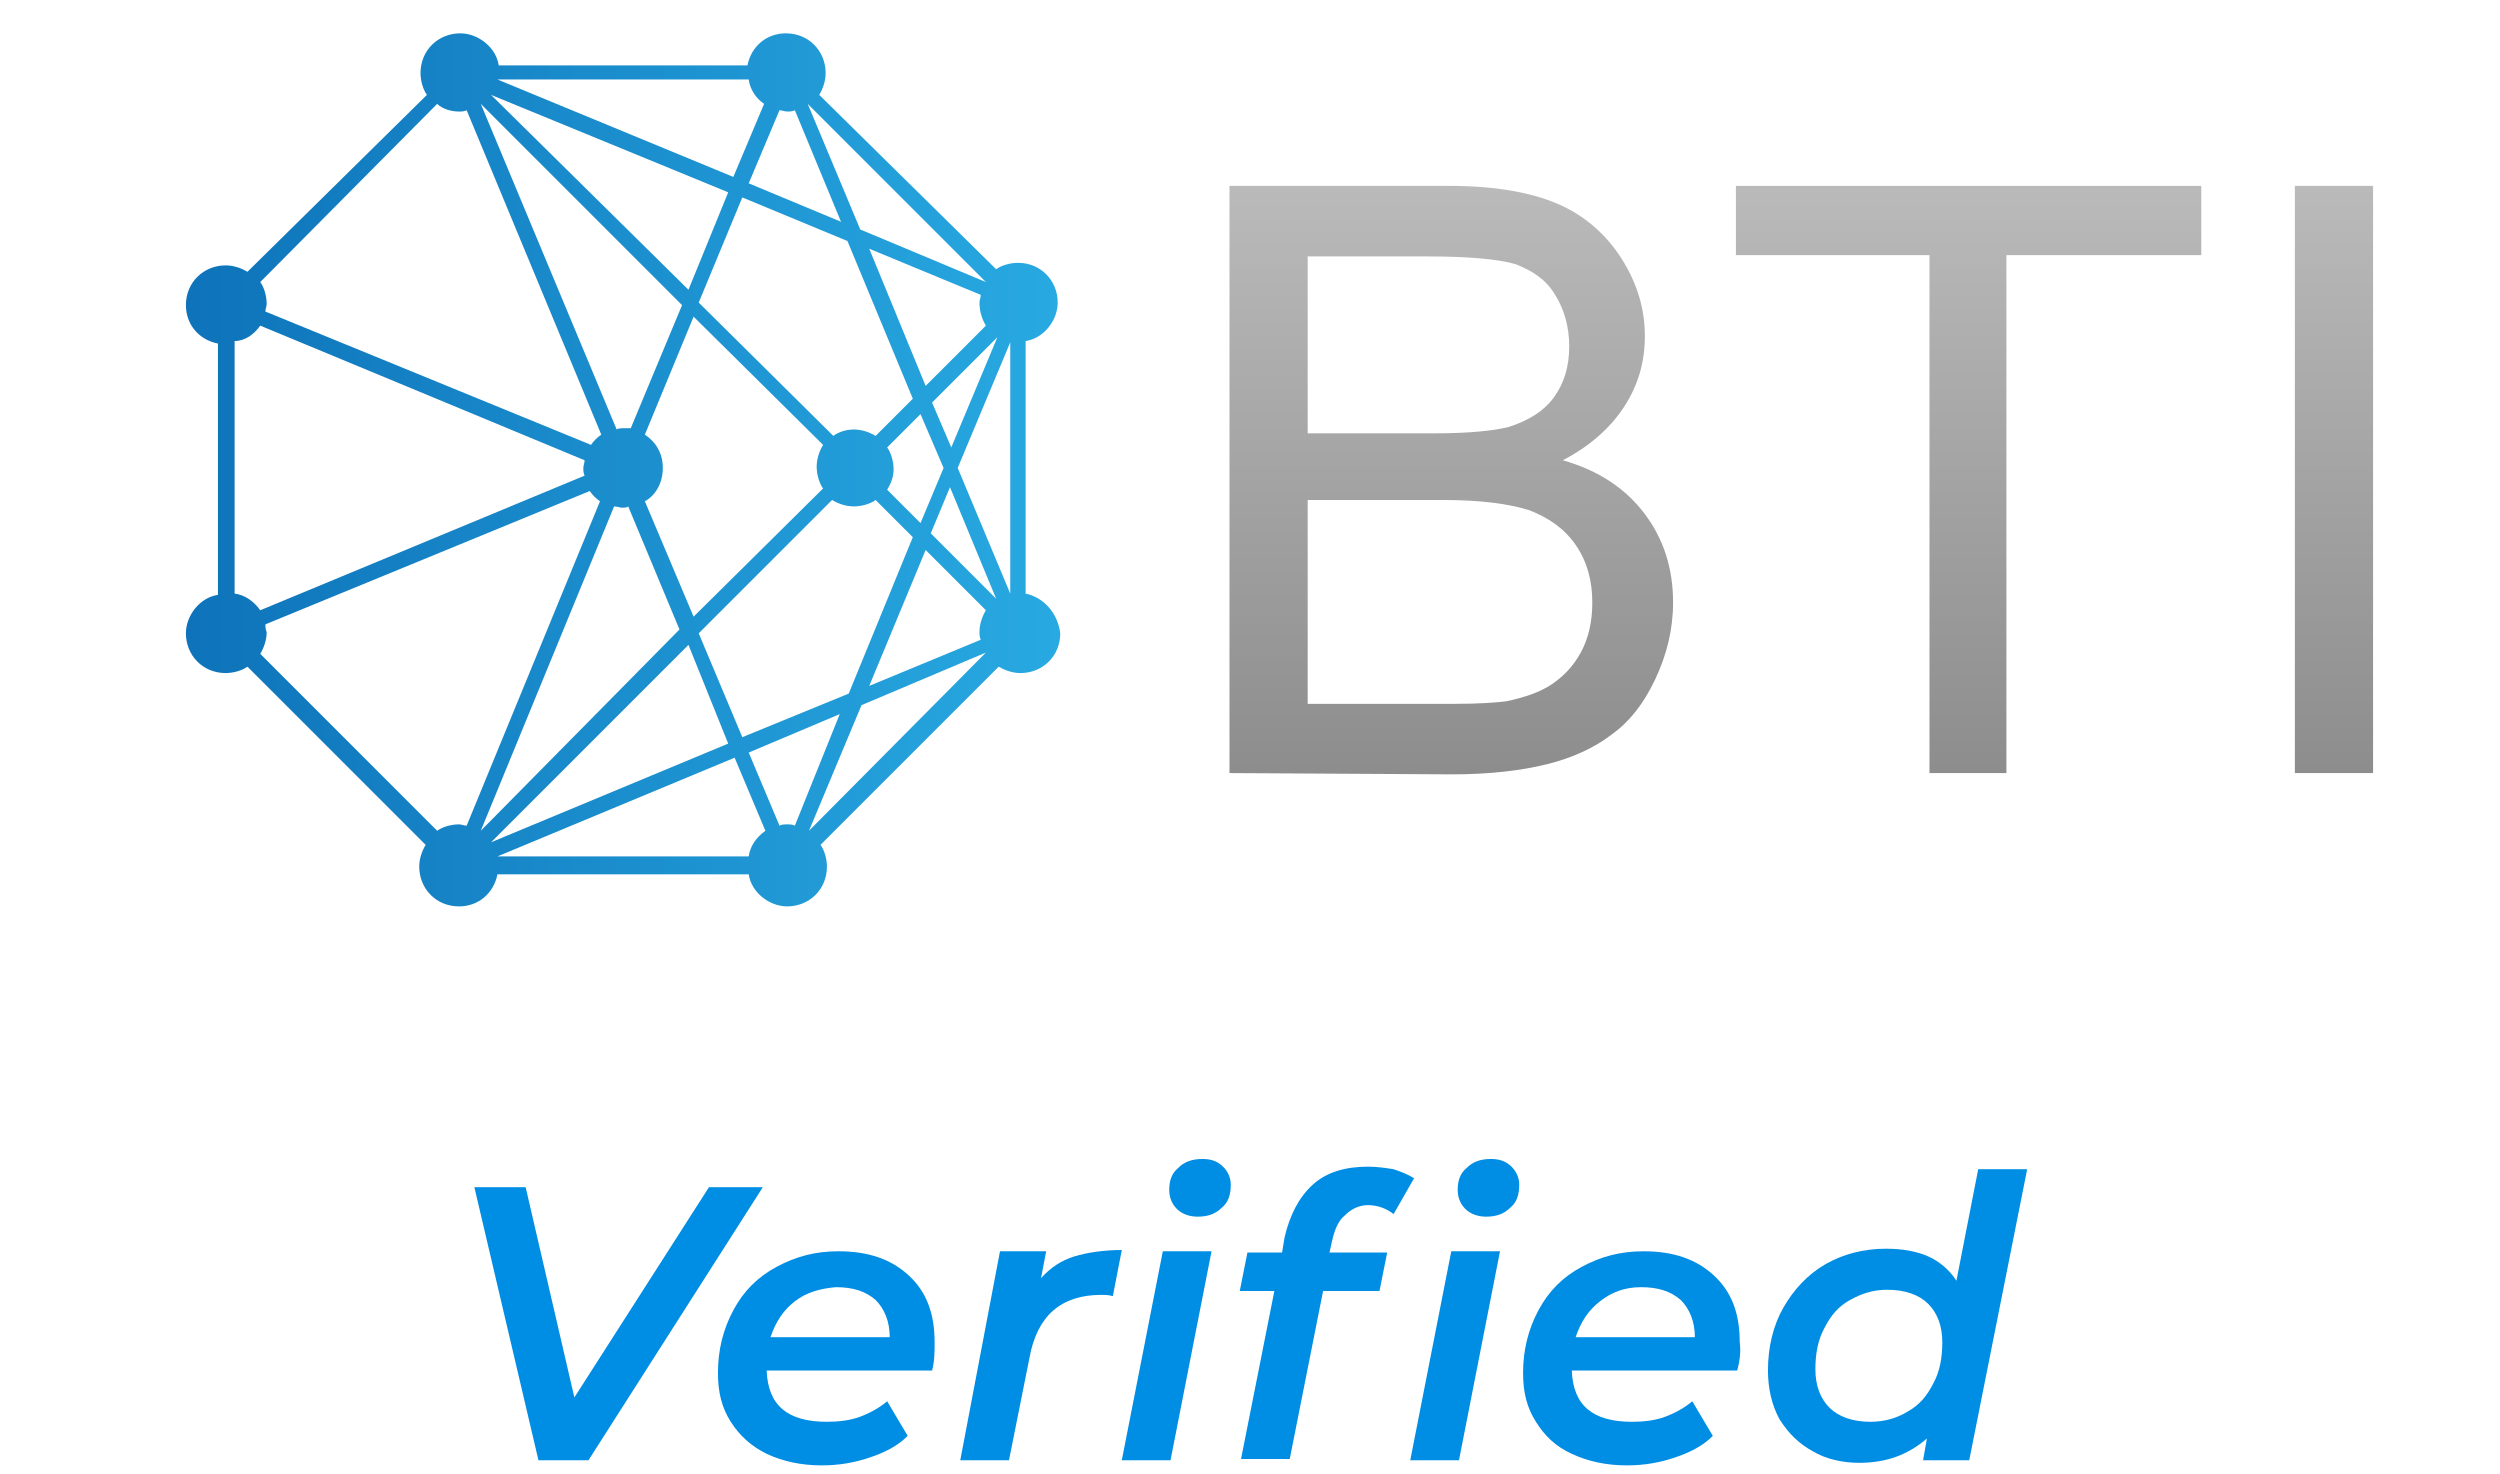 <?xml version="1.0" encoding="UTF-8"?>
<!-- Generator: Adobe Illustrator 24.0.2, SVG Export Plug-In . SVG Version: 6.00 Build 0)  -->
<svg version="1.1" xmlns="http://www.w3.org/2000/svg" xmlns:xlink="http://www.w3.org/1999/xlink" x="0px" y="0px" viewBox="0 0 195 115" style="enable-background:new 0 0 195 115;" xml:space="preserve">
<style type="text/css">
	.st0{fill:url(#SVGID_1_);}
	.st1{fill:url(#SVGID_2_);}
	.st2{fill:url(#SVGID_3_);}
	.st3{fill:url(#SVGID_4_);}
	.st4{display:none;enable-background:new    ;}
	.st5{display:inline;fill:#45B049;}
	.st6{fill:#008DE4;}
</style>
<g id="Layer_1">
	<title>dash_instantSend_icon</title>
</g>
<g id="Layer_2">
	<linearGradient id="SVGID_1_" gradientUnits="userSpaceOnUse" x1="14.619" y1="36.49" x2="82.533" y2="36.49">
		<stop offset="0" style="stop-color:#0E73BA"/>
		<stop offset="1" style="stop-color:#28A9E1"/>
	</linearGradient>
	<path class="st0" d="M80,46.3V26.6c1.4-0.2,2.5-1.6,2.5-3c0-1.7-1.3-3.1-3.1-3.1c-0.6,0-1.3,0.2-1.7,0.5L63.9,7.4   c0.3-0.5,0.5-1.1,0.5-1.7c0-1.7-1.3-3.1-3.1-3.1c-1.5,0-2.7,1-3,2.5H38.9c-0.2-1.4-1.6-2.5-3-2.5c-1.7,0-3.1,1.3-3.1,3.1   c0,0.6,0.2,1.3,0.5,1.7l-14,13.8c-0.5-0.3-1.1-0.5-1.7-0.5c-1.7,0-3.1,1.3-3.1,3.1c0,1.5,1,2.7,2.5,3v19.6c-1.4,0.2-2.5,1.6-2.5,3   c0,1.7,1.3,3.1,3.1,3.1c0.6,0,1.3-0.2,1.7-0.5l13.9,13.9c-0.3,0.5-0.5,1.1-0.5,1.7c0,1.7,1.3,3.1,3.1,3.1c1.5,0,2.7-1,3-2.5h19.6   c0.2,1.4,1.6,2.5,3,2.5c1.7,0,3.1-1.3,3.1-3.1c0-0.6-0.2-1.3-0.5-1.7l13.9-13.9c0.5,0.3,1.1,0.5,1.7,0.5c1.7,0,3.1-1.3,3.1-3.1   C82.5,47.8,81.4,46.6,80,46.3z M77.7,46.7l-5.1-5.1l1.5-3.6L77.7,46.7L77.7,46.7z M71.8,40.8l-2.6-2.6c0.3-0.5,0.5-1,0.5-1.6   c0-0.6-0.2-1.3-0.5-1.7l2.6-2.6l1.8,4.2L71.8,40.8z M37.5,64.8L37.5,64.8l10.4-25.3c0.2,0,0.5,0.1,0.6,0.1c0.2,0,0.4,0,0.5-0.1   l4,9.6L37.5,64.8z M37.5,8.1l15.7,15.7l-4,9.6c-0.2,0-0.3,0-0.5,0c-0.2,0-0.5,0-0.6,0.1L37.5,8.1L37.5,8.1z M50.3,39.1   c0.9-0.5,1.4-1.5,1.4-2.6c0-1.1-0.5-2-1.4-2.6l3.8-9.2l10.1,10c-0.3,0.5-0.5,1.1-0.5,1.7c0,0.6,0.2,1.3,0.5,1.7l-10.1,10L50.3,39.1   z M72.7,31.4l5.1-5.1l0,0l-3.6,8.6L72.7,31.4z M76.9,25.4l-4.7,4.7l-4.4-10.7l8.7,3.6c0,0.2-0.1,0.4-0.1,0.6   C76.4,24.3,76.6,24.9,76.9,25.4z M71.2,31.1L68.3,34c-0.5-0.3-1.1-0.5-1.7-0.5c-0.6,0-1.2,0.2-1.6,0.5L54.5,23.6l3.4-8.2l8.2,3.4   L71.2,31.1z M58.4,14.3l2.4-5.7c0.2,0,0.4,0.1,0.6,0.1s0.4,0,0.6-0.1l3.6,8.7L58.4,14.3z M53.7,22.6L38.3,7.4l0,0L56.8,15   L53.7,22.6z M38.3,65.7l15.4-15.4l3.1,7.7L38.3,65.7L38.3,65.7z M61.4,64.3c-0.2,0-0.4,0-0.6,0.1l-2.4-5.7l7.1-3L62,64.4   C61.8,64.3,61.6,64.3,61.4,64.3z M57.9,57.5l-3.4-8.1l10.4-10.4c0.5,0.3,1.1,0.5,1.7,0.5c0.6,0,1.3-0.2,1.7-0.5l2.9,2.9l-5,12.2   L57.9,57.5z M72.2,42.9l4.7,4.7c-0.3,0.5-0.5,1.1-0.5,1.7c0,0.2,0,0.4,0.1,0.6l-8.7,3.6L72.2,42.9z M78.8,46.3l-4.1-9.8l4.1-9.8   l0,0V46.3L78.8,46.3z M76.9,22l-9.8-4.1L63,8.1l0,0L76.9,22L76.9,22z M59.6,8.1l-2.4,5.7L38.8,6.2l0,0h19.6C58.5,7,59,7.7,59.6,8.1   z M35.8,8.7c0.2,0,0.4,0,0.6-0.1l10.5,25.3c-0.3,0.2-0.6,0.5-0.8,0.8L20.7,24.3c0-0.2,0.1-0.4,0.1-0.6c0-0.6-0.2-1.3-0.5-1.7   L34.1,8.1C34.5,8.5,35.2,8.7,35.8,8.7z M20.3,25.4l25.3,10.5c0,0.2-0.1,0.4-0.1,0.6s0,0.4,0.1,0.6L20.3,47.6   c-0.5-0.7-1.2-1.2-2-1.3V26.6C19.1,26.6,19.8,26.1,20.3,25.4z M20.7,48.7l25.3-10.4c0.2,0.3,0.5,0.6,0.8,0.8L36.4,64.4   c-0.2,0-0.4-0.1-0.6-0.1c-0.6,0-1.3,0.2-1.7,0.5L20.3,51c0.3-0.5,0.5-1.1,0.5-1.7C20.7,49.1,20.7,48.8,20.7,48.7z M38.8,66.8   l18.5-7.7l2.4,5.7c-0.7,0.5-1.2,1.2-1.3,2H38.8L38.8,66.8z M63.1,64.8l4.1-9.8l9.7-4.1l0,0L63.1,64.8L63.1,64.8z"/>
	<g>
		<g>
			
				<linearGradient id="SVGID_2_" gradientUnits="userSpaceOnUse" x1="113.232" y1="100.549" x2="113.232" y2="54.736" gradientTransform="matrix(1 0 0 -1 0 115)">
				<stop offset="0" style="stop-color:#BABABA"/>
				<stop offset="1" style="stop-color:#8D8D8D"/>
			</linearGradient>
			<path class="st1" d="M95.9,60.3V14.5h17.2c3.5,0,6.3,0.5,8.4,1.4c2.1,0.9,3.8,2.4,5,4.3s1.8,3.9,1.8,6c0,2-0.5,3.8-1.6,5.5     c-1.1,1.7-2.7,3.1-4.8,4.2c2.8,0.8,4.9,2.2,6.4,4.2c1.5,2,2.2,4.3,2.2,6.9c0,2.1-0.5,4.1-1.4,6s-2,3.3-3.4,4.3     c-1.3,1-3,1.8-5,2.3s-4.5,0.8-7.4,0.8L95.9,60.3L95.9,60.3z M102,33.8h9.9c2.7,0,4.6-0.2,5.8-0.5c1.5-0.5,2.7-1.2,3.5-2.3     c0.8-1.1,1.2-2.4,1.2-4c0-1.5-0.4-2.9-1.1-4c-0.7-1.2-1.8-1.9-3.1-2.4c-1.4-0.4-3.7-0.6-7-0.6H102V33.8z M102,54.9h11.4     c2,0,3.3-0.1,4.1-0.2c1.4-0.3,2.6-0.7,3.5-1.3s1.7-1.4,2.3-2.5s0.9-2.4,0.9-3.9c0-1.7-0.4-3.2-1.3-4.5c-0.9-1.3-2.1-2.1-3.6-2.7     c-1.6-0.5-3.8-0.8-6.7-0.8H102V54.9z"/>
			
				<linearGradient id="SVGID_3_" gradientUnits="userSpaceOnUse" x1="153.582" y1="100.549" x2="153.582" y2="54.748" gradientTransform="matrix(1 0 0 -1 0 115)">
				<stop offset="0" style="stop-color:#BABABA"/>
				<stop offset="1" style="stop-color:#8D8D8D"/>
			</linearGradient>
			<path class="st2" d="M150.5,60.3V19.9h-15.1v-5.4h36.3v5.4h-15.2v40.4H150.5z"/>
			
				<linearGradient id="SVGID_4_" gradientUnits="userSpaceOnUse" x1="182.082" y1="100.549" x2="182.082" y2="54.748" gradientTransform="matrix(1 0 0 -1 0 115)">
				<stop offset="0" style="stop-color:#BABABA"/>
				<stop offset="1" style="stop-color:#8D8D8D"/>
			</linearGradient>
			<path class="st3" d="M179,60.3V14.5h6.1v45.8C185.1,60.3,179,60.3,179,60.3z"/>
		</g>
		<g class="st4">
			<path class="st5" d="M107.9,70.8l5.7-16.4h2.9L109,74.3h-2.3l-7.4-19.9h2.9L107.9,70.8z"/>
			<path class="st5" d="M124.2,74.5c-2,0-3.6-0.7-4.9-2s-1.9-3.1-1.9-5.3v-0.5c0-1.5,0.3-2.8,0.8-3.9c0.6-1.2,1.3-2.1,2.4-2.7     c1-0.7,2.1-1,3.3-1c1.9,0,3.4,0.6,4.5,1.9s1.6,3.1,1.6,5.4v1.1h-10c0,1.5,0.5,2.6,1.3,3.5c0.8,0.9,1.9,1.3,3.1,1.3     c0.9,0,1.6-0.2,2.3-0.5c0.6-0.4,1.2-0.8,1.6-1.4l1.5,1.2C128.6,73.6,126.7,74.5,124.2,74.5z M123.9,61.3c-1,0-1.9,0.4-2.6,1.1     c-0.7,0.7-1.1,1.8-1.3,3.1h7.4v-0.2c-0.1-1.3-0.4-2.3-1-3C125.8,61.6,125,61.3,123.9,61.3z"/>
			<path class="st5" d="M140.1,61.7c-0.4-0.1-0.8-0.1-1.2-0.1c-1.7,0-2.8,0.7-3.4,2.1v10.5h-2.5V59.5h2.5l0,1.7c0.8-1.3,2-2,3.5-2     c0.5,0,0.9,0.1,1.1,0.2V61.7z"/>
			<path class="st5" d="M142.4,55.5c0-0.4,0.1-0.8,0.4-1c0.3-0.3,0.6-0.4,1.1-0.4s0.9,0.1,1.1,0.4c0.3,0.3,0.4,0.6,0.4,1     s-0.1,0.8-0.4,1c-0.3,0.3-0.6,0.4-1.1,0.4s-0.9-0.1-1.1-0.4C142.5,56.3,142.4,55.9,142.4,55.5z M145.1,74.3h-2.5V59.5h2.5V74.3z"/>
			<path class="st5" d="M150.4,74.3V61.4h-2.3v-2h2.3v-1.5c0-1.6,0.4-2.8,1.3-3.7s2-1.3,3.6-1.3c0.6,0,1.2,0.1,1.7,0.2l-0.1,2     c-0.4-0.1-0.9-0.1-1.4-0.1c-0.8,0-1.5,0.2-1.9,0.7c-0.4,0.5-0.7,1.2-0.7,2.1v1.6h3.2v2H153v12.8H150.4z"/>
			<path class="st5" d="M158.9,55.5c0-0.4,0.1-0.8,0.4-1c0.3-0.3,0.6-0.4,1.1-0.4s0.9,0.1,1.1,0.4c0.3,0.3,0.4,0.6,0.4,1     s-0.1,0.8-0.4,1c-0.3,0.3-0.6,0.4-1.1,0.4s-0.9-0.1-1.1-0.4C159,56.3,158.9,55.9,158.9,55.5z M161.6,74.3h-2.5V59.5h2.5V74.3z"/>
			<path class="st5" d="M171.8,74.5c-2,0-3.6-0.7-4.9-2s-1.9-3.1-1.9-5.3v-0.5c0-1.5,0.3-2.8,0.8-3.9c0.6-1.2,1.3-2.1,2.4-2.7     c1-0.7,2.1-1,3.3-1c1.9,0,3.4,0.6,4.5,1.9s1.6,3.1,1.6,5.4v1.1h-10c0,1.5,0.5,2.6,1.3,3.5c0.8,0.9,1.9,1.3,3.1,1.3     c0.9,0,1.6-0.2,2.3-0.5c0.6-0.4,1.2-0.8,1.6-1.4l1.5,1.2C176.2,73.6,174.3,74.5,171.8,74.5z M171.5,61.3c-1,0-1.9,0.4-2.6,1.1     c-0.7,0.7-1.1,1.8-1.3,3.1h7.4v-0.2c-0.1-1.3-0.4-2.3-1-3C173.4,61.6,172.6,61.3,171.5,61.3z"/>
			<path class="st5" d="M179.9,66.7c0-2.3,0.5-4.1,1.6-5.5c1.1-1.4,2.5-2.1,4.2-2.1c1.7,0,3.1,0.6,4.1,1.8v-7.7h2.5v21h-2.3     l-0.1-1.6c-1,1.2-2.4,1.9-4.2,1.9c-1.7,0-3.1-0.7-4.2-2.1s-1.6-3.2-1.6-5.5V66.7z M182.4,67c0,1.7,0.3,3,1,3.9     c0.7,0.9,1.6,1.4,2.9,1.4c1.6,0,2.8-0.7,3.5-2.2v-6.8c-0.8-1.4-1.9-2.1-3.5-2.1c-1.2,0-2.2,0.5-2.9,1.4     C182.8,63.7,182.4,65.1,182.4,67z"/>
		</g>
	</g>
	<g>
		<path class="st6" d="M59.5,92.6l-13.6,21.3H42l-5-21.3H41l3.8,16.4l10.5-16.4H59.5z"/>
		<path class="st6" d="M72.7,106.9H59.8c0.1,2.7,1.6,4,4.7,4c0.9,0,1.8-0.1,2.6-0.4c0.8-0.3,1.5-0.7,2.1-1.2l1.6,2.7    c-0.8,0.8-1.8,1.3-3,1.7c-1.2,0.4-2.4,0.6-3.7,0.6c-1.6,0-3-0.3-4.3-0.9c-1.2-0.6-2.1-1.4-2.8-2.5c-0.7-1.1-1-2.3-1-3.8    c0-1.8,0.4-3.4,1.2-4.9c0.8-1.5,1.9-2.6,3.4-3.4s3-1.2,4.8-1.2c2.3,0,4.1,0.6,5.5,1.9c1.4,1.3,2,3,2,5.2    C72.9,105.4,72.9,106.2,72.7,106.9z M62,101.5c-0.9,0.7-1.5,1.6-1.9,2.8h9.3c0-1.2-0.4-2.2-1.1-2.9c-0.8-0.7-1.8-1-3.1-1    C64,100.5,62.9,100.8,62,101.5z"/>
		<path class="st6" d="M83.8,98c1-0.3,2.3-0.5,3.7-0.5l-0.7,3.6c-0.3-0.1-0.7-0.1-0.9-0.1c-3.1,0-5,1.6-5.6,4.9l-1.6,8h-3.8L78,97.6    h3.6l-0.4,2.1C81.9,98.9,82.8,98.3,83.8,98z"/>
		<path class="st6" d="M90.7,97.6h3.8l-3.2,16.3h-3.8L90.7,97.6z M91.8,94.3c-0.4-0.4-0.6-0.9-0.6-1.5c0-0.7,0.2-1.3,0.7-1.7    c0.5-0.5,1.1-0.7,1.9-0.7c0.7,0,1.2,0.2,1.6,0.6c0.4,0.4,0.6,0.9,0.6,1.4c0,0.8-0.2,1.4-0.7,1.8c-0.5,0.5-1.1,0.7-1.9,0.7    C92.8,94.9,92.2,94.7,91.8,94.3z"/>
		<path class="st6" d="M104.9,94.8c-0.5,0.4-0.8,1.1-1,2l-0.2,0.9h4.5l-0.6,3h-4.4l-2.6,13.1h-3.8l2.6-13.1h-2.7l0.6-3h2.7l0.2-1.2    c0.4-1.7,1.1-3.1,2.2-4.1c1.1-1,2.6-1.4,4.3-1.4c0.7,0,1.4,0.1,2,0.2c0.6,0.2,1.1,0.4,1.6,0.7l-1.6,2.8c-0.5-0.4-1.2-0.7-2-0.7    S105.3,94.4,104.9,94.8z M113.2,97.6h3.8l-3.2,16.3h-3.8L113.2,97.6z M114.3,94.3c-0.4-0.4-0.6-0.9-0.6-1.5c0-0.7,0.2-1.3,0.7-1.7    c0.5-0.5,1.1-0.7,1.9-0.7c0.7,0,1.2,0.2,1.6,0.6c0.4,0.4,0.6,0.9,0.6,1.4c0,0.8-0.2,1.4-0.7,1.8c-0.5,0.5-1.1,0.7-1.9,0.7    C115.3,94.9,114.7,94.7,114.3,94.3z"/>
		<path class="st6" d="M135.5,106.9h-12.9c0.1,2.7,1.6,4,4.7,4c0.9,0,1.8-0.1,2.6-0.4c0.8-0.3,1.5-0.7,2.1-1.2l1.6,2.7    c-0.8,0.8-1.8,1.3-3,1.7c-1.2,0.4-2.4,0.6-3.7,0.6c-1.6,0-3-0.3-4.3-0.9s-2.1-1.4-2.8-2.5c-0.7-1.1-1-2.3-1-3.8    c0-1.8,0.4-3.4,1.2-4.9c0.8-1.5,1.9-2.6,3.4-3.4s3-1.2,4.8-1.2c2.3,0,4.1,0.6,5.5,1.9s2,3,2,5.2    C135.8,105.4,135.7,106.2,135.5,106.9z M124.8,101.5c-0.9,0.7-1.5,1.6-1.9,2.8h9.3c0-1.2-0.4-2.2-1.1-2.9c-0.8-0.7-1.8-1-3.1-1    S125.7,100.8,124.8,101.5z"/>
		<path class="st6" d="M158.1,91.3l-4.5,22.6h-3.6l0.3-1.7c-1.5,1.3-3.2,1.9-5.3,1.9c-1.3,0-2.6-0.3-3.6-0.9    c-1.1-0.6-1.9-1.4-2.6-2.5c-0.6-1.1-0.9-2.4-0.9-3.8c0-1.8,0.4-3.5,1.2-4.9s1.9-2.6,3.3-3.4c1.4-0.8,3-1.2,4.7-1.2    c1.3,0,2.4,0.2,3.3,0.6c0.9,0.4,1.7,1.1,2.2,1.9l1.7-8.7H158.1z M148.8,110.1c0.9-0.5,1.5-1.2,2-2.2c0.5-0.9,0.7-2,0.7-3.2    c0-1.3-0.4-2.3-1.1-3s-1.8-1.1-3.2-1.1c-1.1,0-2,0.3-2.9,0.8c-0.9,0.5-1.5,1.2-2,2.2c-0.5,0.9-0.7,2-0.7,3.2c0,1.3,0.4,2.3,1.1,3    s1.8,1.1,3.2,1.1C147,110.9,148,110.6,148.8,110.1z"/>
	</g>
</g>
</svg>